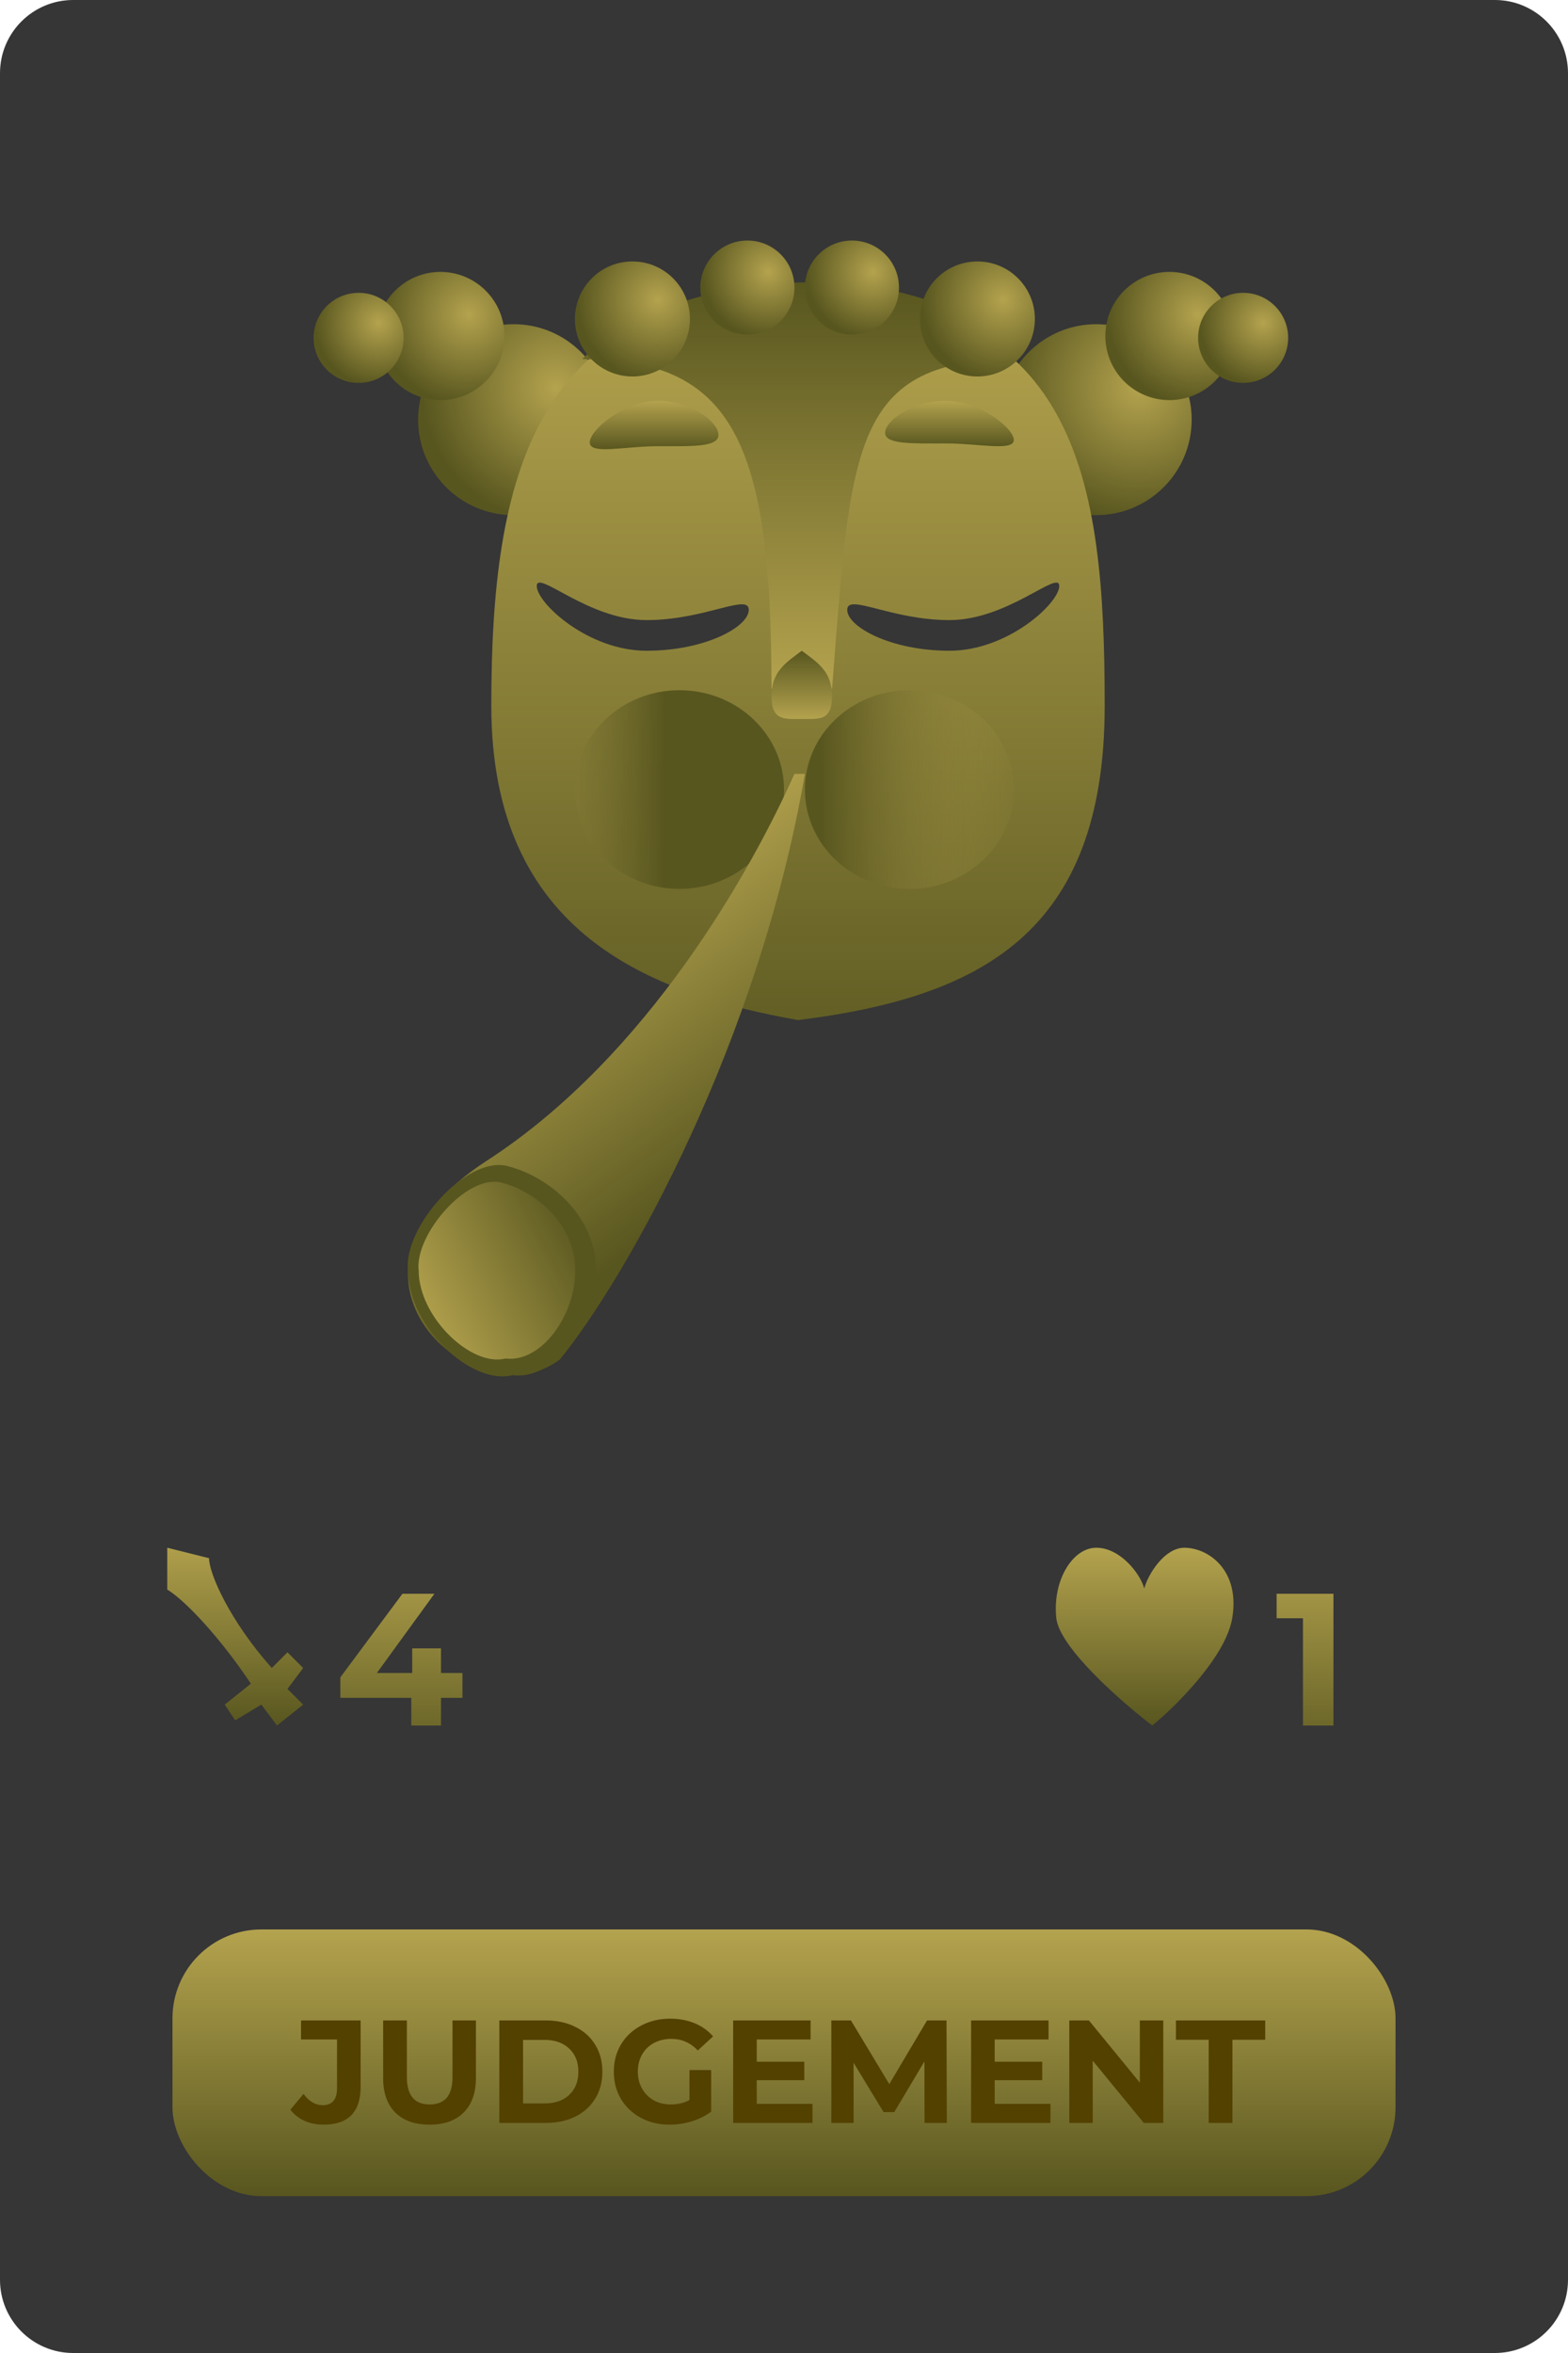<svg width="150" height="225" viewBox="0 0 150 225" fill="none" xmlns="http://www.w3.org/2000/svg">
<path d="M0 7C0 3.134 3.134 0 7 0H143C146.866 0 150 3.134 150 7V218C150 221.866 146.866 225 143 225H7C3.134 225 0 221.866 0 218V7Z" fill="#363636"/>
<rect x="16.5" y="184.5" width="117" height="25.5" rx="8.5" fill="url(#paint0_linear_21_59)"/>
<path d="M30.968 203.168C30.305 203.168 29.694 203.047 29.134 202.804C28.583 202.552 28.131 202.197 27.776 201.74L29.036 200.228C29.568 200.947 30.175 201.306 30.856 201.306C31.78 201.306 32.242 200.765 32.242 199.682V195.02H28.798V193.2H34.496V199.556C34.496 200.76 34.197 201.665 33.6 202.272C33.003 202.869 32.125 203.168 30.968 203.168ZM41.09 203.168C39.69 203.168 38.598 202.781 37.814 202.006C37.04 201.231 36.652 200.125 36.652 198.688V193.2H38.92V198.604C38.92 200.359 39.648 201.236 41.104 201.236C41.814 201.236 42.355 201.026 42.728 200.606C43.102 200.177 43.288 199.509 43.288 198.604V193.2H45.528V198.688C45.528 200.125 45.136 201.231 44.352 202.006C43.578 202.781 42.49 203.168 41.09 203.168ZM47.769 193.2H52.221C53.285 193.2 54.223 193.405 55.035 193.816C55.857 194.217 56.491 194.787 56.939 195.524C57.397 196.261 57.625 197.12 57.625 198.1C57.625 199.08 57.397 199.939 56.939 200.676C56.491 201.413 55.857 201.987 55.035 202.398C54.223 202.799 53.285 203 52.221 203H47.769V193.2ZM52.109 201.138C53.089 201.138 53.869 200.867 54.447 200.326C55.035 199.775 55.329 199.033 55.329 198.1C55.329 197.167 55.035 196.429 54.447 195.888C53.869 195.337 53.089 195.062 52.109 195.062H50.037V201.138H52.109ZM65.958 197.946H68.03V201.922C67.498 202.323 66.882 202.631 66.182 202.846C65.482 203.061 64.777 203.168 64.068 203.168C63.05 203.168 62.136 202.953 61.324 202.524C60.512 202.085 59.873 201.483 59.406 200.718C58.949 199.943 58.72 199.071 58.72 198.1C58.72 197.129 58.949 196.261 59.406 195.496C59.873 194.721 60.517 194.119 61.338 193.69C62.159 193.251 63.083 193.032 64.11 193.032C64.969 193.032 65.748 193.177 66.448 193.466C67.148 193.755 67.736 194.175 68.212 194.726L66.756 196.07C66.056 195.333 65.211 194.964 64.222 194.964C63.596 194.964 63.041 195.095 62.556 195.356C62.071 195.617 61.693 195.986 61.422 196.462C61.151 196.938 61.016 197.484 61.016 198.1C61.016 198.707 61.151 199.248 61.422 199.724C61.693 200.2 62.066 200.573 62.542 200.844C63.027 201.105 63.578 201.236 64.194 201.236C64.847 201.236 65.435 201.096 65.958 200.816V197.946ZM77.725 201.18V203H70.137V193.2H77.543V195.02H72.391V197.148H76.941V198.912H72.391V201.18H77.725ZM88.447 203L88.433 197.12L85.549 201.964H84.527L81.657 197.246V203H79.529V193.2H81.405L85.073 199.29L88.685 193.2H90.547L90.575 203H88.447ZM100.488 201.18V203H92.9V193.2H100.306V195.02H95.154V197.148H99.704V198.912H95.154V201.18H100.488ZM111.281 193.2V203H109.419L104.533 197.05V203H102.293V193.2H104.169L109.041 199.15V193.2H111.281ZM115.63 195.048H112.494V193.2H121.034V195.048H117.898V203H115.63V195.048Z" fill="#534100"/>
<circle cx="49.13" cy="40.13" r="9.13" fill="url(#paint1_radial_21_59)"/>
<circle cx="104.87" cy="40.13" r="9.13" fill="url(#paint2_radial_21_59)"/>
<circle cx="42.13" cy="32.13" r="6.13" fill="url(#paint3_radial_21_59)"/>
<circle cx="111.87" cy="32.13" r="6.13" fill="url(#paint4_radial_21_59)"/>
<circle cx="34.307" cy="32.307" r="4.307" fill="url(#paint5_radial_21_59)"/>
<circle cx="118.922" cy="32.307" r="4.307" fill="url(#paint6_radial_21_59)"/>
<path d="M105.678 67.481C105.678 89.286 93.725 95.371 76.339 97.545C62.213 95.009 47 89.286 47 67.481C47 45.676 50.984 28 76.339 28C103.143 28 105.678 45.676 105.678 67.481Z" fill="url(#paint7_linear_21_59)"/>
<path d="M71.63 58.318C71.63 59.937 67.452 62.228 61.851 62.228C56.249 62.228 51.347 57.657 51.347 56.037C51.347 54.418 56.249 59.295 61.851 59.295C67.452 59.295 71.63 56.698 71.63 58.318Z" fill="#363636"/>
<path d="M81.048 58.318C81.048 59.937 85.226 62.228 90.828 62.228C96.429 62.228 101.332 57.657 101.332 56.037C101.332 54.418 96.429 59.295 90.828 59.295C85.226 59.295 81.048 56.698 81.048 58.318Z" fill="#363636"/>
<path d="M55.693 34.337C70.182 34.337 73.804 42.379 73.804 65.85H79.599C81.41 42.668 81.41 34.337 97.347 34.337C89.379 24.195 65.111 24.92 55.693 34.337Z" fill="url(#paint8_linear_21_59)"/>
<path d="M79.599 66.574C79.599 68.975 78.302 68.748 76.701 68.748C75.101 68.748 73.804 68.975 73.804 66.574C73.804 64.174 75.253 63.314 76.701 62.228C78.15 63.314 79.599 64.174 79.599 66.574Z" fill="url(#paint9_linear_21_59)"/>
<path d="M68.733 41.581C68.733 42.782 66.138 42.668 62.937 42.668C59.737 42.668 56.417 43.506 56.417 42.306C56.417 41.106 59.737 38.322 62.937 38.322C66.138 38.322 68.733 40.381 68.733 41.581Z" fill="url(#paint10_linear_21_59)"/>
<path d="M84.67 41.381C84.67 42.508 87.265 42.401 90.465 42.401C93.666 42.401 96.985 43.188 96.985 42.061C96.985 40.934 93.666 38.322 90.465 38.322C87.265 38.322 84.67 40.255 84.67 41.381Z" fill="url(#paint11_linear_21_59)"/>
<ellipse cx="87" cy="75.5" rx="10" ry="9.5" fill="url(#paint12_linear_21_59)"/>
<ellipse rx="10" ry="9.5" transform="matrix(-1 0 0 1 65 75.5)" fill="url(#paint13_linear_21_59)"/>
<path d="M77 74C76 74 77 74 76 74C71.973 83.02 62.038 100.982 46.555 111C29.555 122 45.555 136 53.555 130C60.055 122 72.6 99.6 77 74Z" fill="url(#paint14_linear_21_59)"/>
<path d="M57.029 121.5C57.029 126.747 53.029 132 49.029 131.5C45.029 132.5 39.029 126.747 39.029 121.5C38.529 117.5 44.529 110.5 48.529 111.5C52.529 112.5 57.029 116.253 57.029 121.5Z" fill="#58561F"/>
<path d="M55.029 121.493C55.029 125.906 51.701 130.325 48.373 129.904C45.046 130.745 40.054 125.906 40.054 121.493C39.638 118.128 44.63 112.24 47.957 113.081C51.285 113.922 55.029 117.079 55.029 121.493Z" fill="url(#paint15_linear_21_59)"/>
<circle cx="71.5" cy="27.5" r="4.5" fill="url(#paint16_radial_21_59)"/>
<circle cx="81.5" cy="27.5" r="4.5" fill="url(#paint17_radial_21_59)"/>
<circle cx="60.5" cy="30.5" r="5.5" fill="url(#paint18_radial_21_59)"/>
<circle cx="93.5" cy="30.5" r="5.5" fill="url(#paint19_radial_21_59)"/>
<path d="M16 148V152C17.667 153 21 156.5 24 161L21.5 163L22.5 164.5L25 163L26.5 165L29 163L27.5 161.5L29 159.5L27.5 158L26 159.5C22 155 20 150.5 20 149L16 148Z" fill="url(#paint20_linear_21_59)"/>
<path d="M44.24 162.354H42.188V165H39.344V162.354H32.558V160.392L38.498 152.4H41.558L36.05 159.978H39.434V157.62H42.188V159.978H44.24V162.354Z" fill="url(#paint21_linear_21_59)"/>
<path d="M127.562 152.4V165H124.646V154.74H122.126V152.4H127.562Z" fill="url(#paint22_linear_21_59)"/>
<path d="M110.23 165C107.297 162.757 101.355 157.562 101.049 154.729C100.666 151.187 102.579 148 104.874 148C107.169 148 109.082 150.479 109.465 151.896C109.847 150.448 111.454 148 113.29 148C115.585 148 118.645 150.125 117.88 154.729C117.268 158.412 112.525 163.111 110.23 165Z" fill="url(#paint23_linear_21_59)"/>
<defs>
<linearGradient id="paint0_linear_21_59" x1="75" y1="184.5" x2="75" y2="210" gradientUnits="userSpaceOnUse">
<stop stop-color="#B4A34E"/>
<stop offset="1" stop-color="#58561F"/>
</linearGradient>
<radialGradient id="paint1_radial_21_59" cx="0" cy="0" r="1" gradientUnits="userSpaceOnUse" gradientTransform="translate(53.188 37.087) rotate(108.435) scale(12.832)">
<stop stop-color="#B4A34E"/>
<stop offset="1" stop-color="#58561F"/>
</radialGradient>
<radialGradient id="paint2_radial_21_59" cx="0" cy="0" r="1" gradientUnits="userSpaceOnUse" gradientTransform="translate(108.928 37.087) rotate(108.435) scale(12.832)">
<stop stop-color="#B4A34E"/>
<stop offset="1" stop-color="#58561F"/>
</radialGradient>
<radialGradient id="paint3_radial_21_59" cx="0" cy="0" r="1" gradientUnits="userSpaceOnUse" gradientTransform="translate(44.855 30.087) rotate(108.435) scale(8.616)">
<stop stop-color="#B4A34E"/>
<stop offset="1" stop-color="#58561F"/>
</radialGradient>
<radialGradient id="paint4_radial_21_59" cx="0" cy="0" r="1" gradientUnits="userSpaceOnUse" gradientTransform="translate(114.594 30.087) rotate(108.435) scale(8.616)">
<stop stop-color="#B4A34E"/>
<stop offset="1" stop-color="#58561F"/>
</radialGradient>
<radialGradient id="paint5_radial_21_59" cx="0" cy="0" r="1" gradientUnits="userSpaceOnUse" gradientTransform="translate(36.222 30.872) rotate(108.435) scale(6.054)">
<stop stop-color="#B4A34E"/>
<stop offset="1" stop-color="#58561F"/>
</radialGradient>
<radialGradient id="paint6_radial_21_59" cx="0" cy="0" r="1" gradientUnits="userSpaceOnUse" gradientTransform="translate(120.836 30.872) rotate(108.435) scale(6.054)">
<stop stop-color="#B4A34E"/>
<stop offset="1" stop-color="#58561F"/>
</radialGradient>
<linearGradient id="paint7_linear_21_59" x1="76.339" y1="28" x2="76.339" y2="106.962" gradientUnits="userSpaceOnUse">
<stop stop-color="#B4A34E"/>
<stop offset="1" stop-color="#58561F"/>
</linearGradient>
<linearGradient id="paint8_linear_21_59" x1="76.52" y1="27" x2="76.52" y2="65.85" gradientUnits="userSpaceOnUse">
<stop stop-color="#58561F"/>
<stop offset="1" stop-color="#B4A34E"/>
</linearGradient>
<linearGradient id="paint9_linear_21_59" x1="76.701" y1="62.228" x2="76.701" y2="68.753" gradientUnits="userSpaceOnUse">
<stop stop-color="#58561F"/>
<stop offset="1" stop-color="#B4A34E"/>
</linearGradient>
<linearGradient id="paint10_linear_21_59" x1="62.575" y1="38.322" x2="62.575" y2="42.953" gradientUnits="userSpaceOnUse">
<stop stop-color="#B4A34E"/>
<stop offset="1" stop-color="#58561F"/>
</linearGradient>
<linearGradient id="paint11_linear_21_59" x1="90.828" y1="38.322" x2="90.828" y2="42.668" gradientUnits="userSpaceOnUse">
<stop stop-color="#B4A34E"/>
<stop offset="1" stop-color="#58561F"/>
</linearGradient>
<linearGradient id="paint12_linear_21_59" x1="78.5" y1="76" x2="98" y2="76" gradientUnits="userSpaceOnUse">
<stop stop-color="#58561F"/>
<stop offset="1" stop-color="#B4A34E" stop-opacity="0"/>
</linearGradient>
<linearGradient id="paint13_linear_21_59" x1="1.5" y1="10" x2="21" y2="10" gradientUnits="userSpaceOnUse">
<stop stop-color="#58561F"/>
<stop offset="1" stop-color="#B4A34E" stop-opacity="0"/>
</linearGradient>
<linearGradient id="paint14_linear_21_59" x1="50.555" y1="90.5" x2="68.055" y2="114" gradientUnits="userSpaceOnUse">
<stop stop-color="#B4A34E"/>
<stop offset="1" stop-color="#58561F"/>
</linearGradient>
<linearGradient id="paint15_linear_21_59" x1="39.56" y1="125.278" x2="55.549" y2="116.875" gradientUnits="userSpaceOnUse">
<stop stop-color="#B4A34E"/>
<stop offset="1" stop-color="#58561F"/>
</linearGradient>
<radialGradient id="paint16_radial_21_59" cx="0" cy="0" r="1" gradientUnits="userSpaceOnUse" gradientTransform="translate(73.5 26) rotate(108.435) scale(6.325)">
<stop stop-color="#B4A34E"/>
<stop offset="1" stop-color="#58561F"/>
</radialGradient>
<radialGradient id="paint17_radial_21_59" cx="0" cy="0" r="1" gradientUnits="userSpaceOnUse" gradientTransform="translate(83.5 26) rotate(108.435) scale(6.325)">
<stop stop-color="#B4A34E"/>
<stop offset="1" stop-color="#58561F"/>
</radialGradient>
<radialGradient id="paint18_radial_21_59" cx="0" cy="0" r="1" gradientUnits="userSpaceOnUse" gradientTransform="translate(62.944 28.667) rotate(108.435) scale(7.73)">
<stop stop-color="#B4A34E"/>
<stop offset="1" stop-color="#58561F"/>
</radialGradient>
<radialGradient id="paint19_radial_21_59" cx="0" cy="0" r="1" gradientUnits="userSpaceOnUse" gradientTransform="translate(95.944 28.667) rotate(108.435) scale(7.73)">
<stop stop-color="#B4A34E"/>
<stop offset="1" stop-color="#58561F"/>
</radialGradient>
<linearGradient id="paint20_linear_21_59" x1="23.25" y1="147" x2="23.25" y2="165" gradientUnits="userSpaceOnUse">
<stop stop-color="#B4A34E"/>
<stop offset="1" stop-color="#58561F"/>
</linearGradient>
<linearGradient id="paint21_linear_21_59" x1="38.5" y1="148" x2="38.5" y2="170" gradientUnits="userSpaceOnUse">
<stop stop-color="#B4A34E"/>
<stop offset="1" stop-color="#58561F"/>
</linearGradient>
<linearGradient id="paint22_linear_21_59" x1="126" y1="148" x2="126" y2="170" gradientUnits="userSpaceOnUse">
<stop stop-color="#B4A34E"/>
<stop offset="1" stop-color="#58561F"/>
</linearGradient>
<linearGradient id="paint23_linear_21_59" x1="109.871" y1="147.969" x2="109.871" y2="164.969" gradientUnits="userSpaceOnUse">
<stop stop-color="#B4A34E"/>
<stop offset="1" stop-color="#58561F"/>
</linearGradient>
</defs>
</svg>
